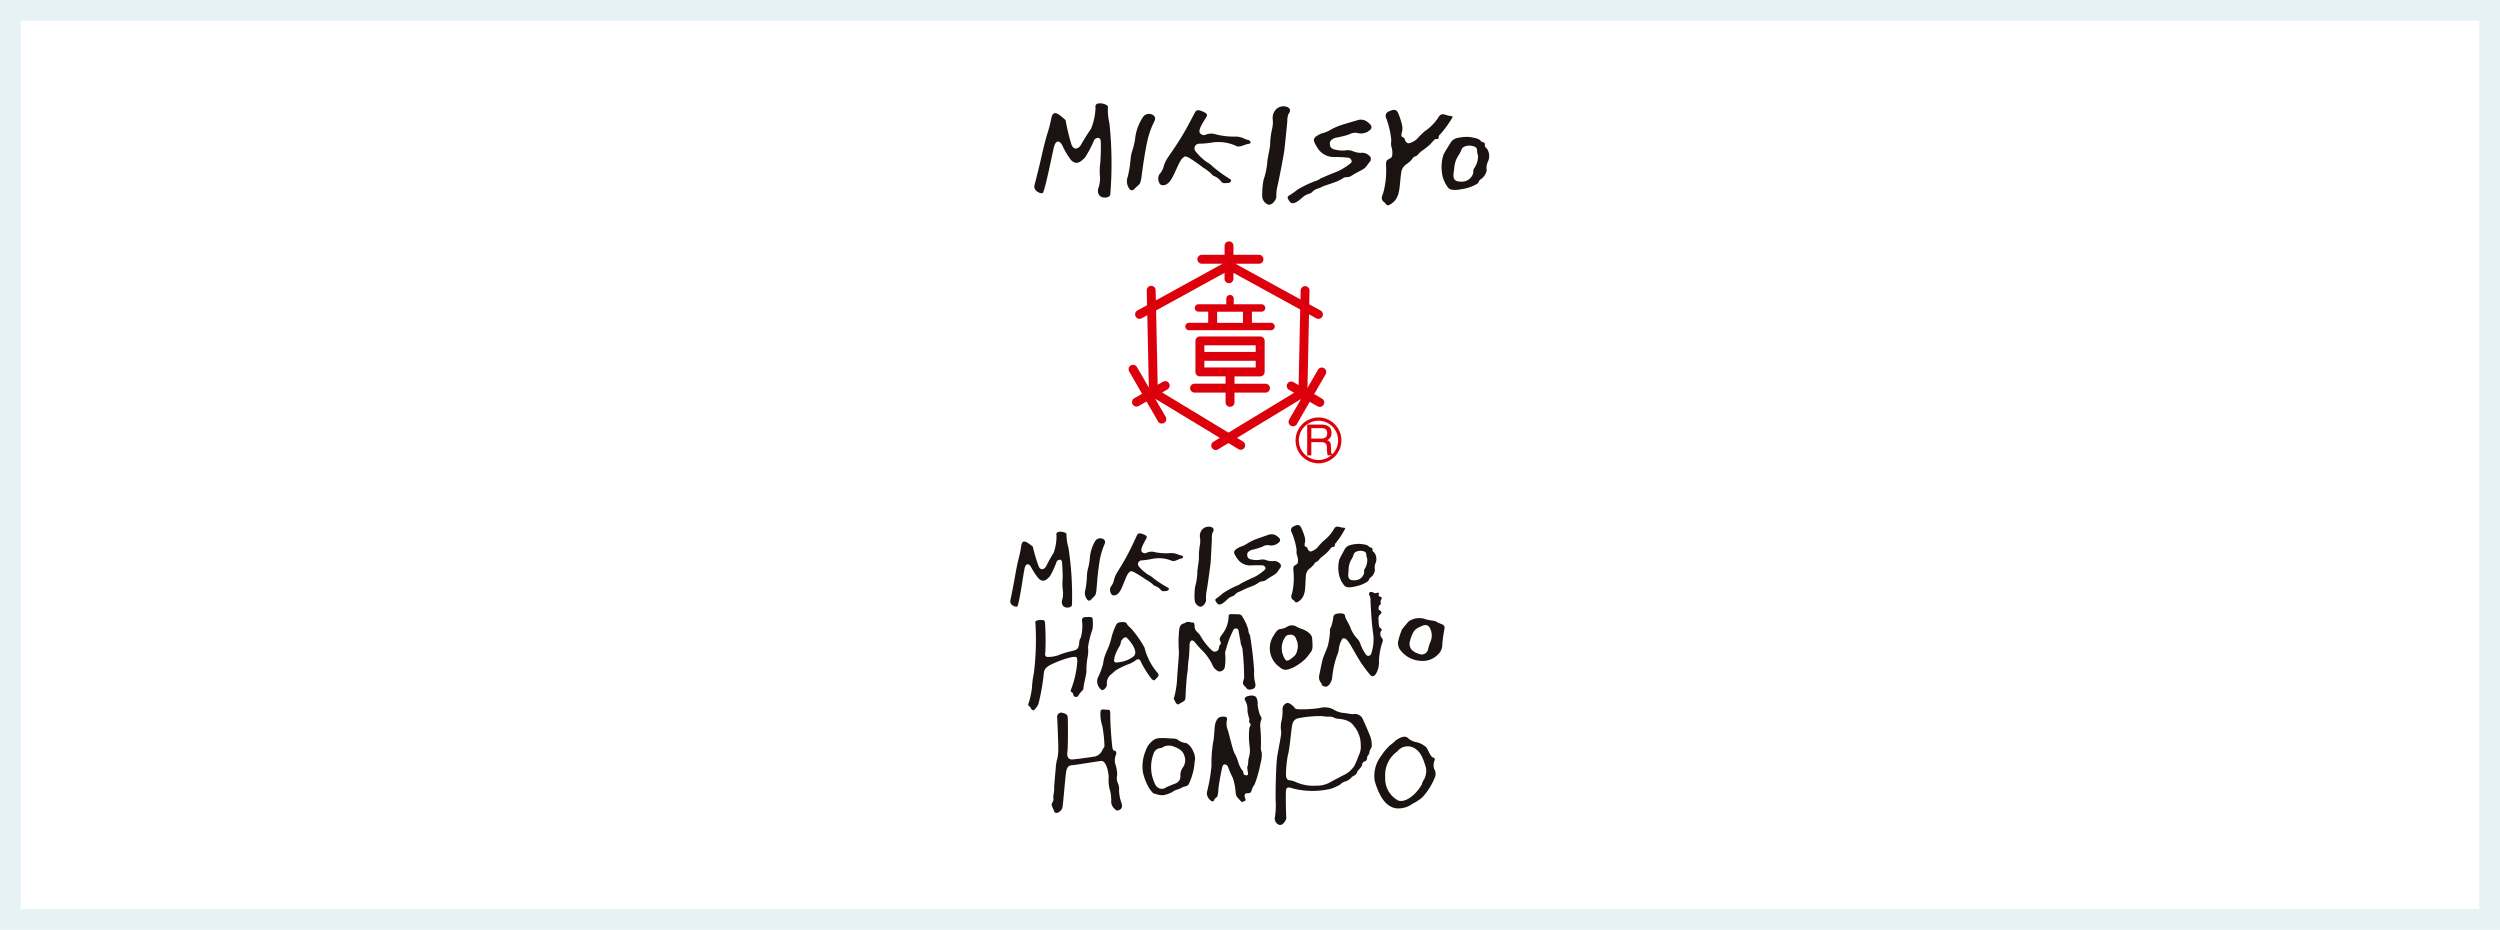 <svg xmlns="http://www.w3.org/2000/svg" xmlns:xlink="http://www.w3.org/1999/xlink" width="242" height="90" viewBox="0 0 242 90">
  <defs>
    <clipPath id="clip-path">
      <rect id="Rectangle_36" data-name="Rectangle 36" width="46.359" height="69.856" fill="none"/>
    </clipPath>
  </defs>
  <g id="Group_123" data-name="Group 123" transform="translate(-898 -7990)">
    <g id="bg_white" transform="translate(898 7990)" fill="#fff" stroke="#e7f2f5" stroke-width="2">
      <rect width="242" height="90" stroke="none"/>
      <rect x="1" y="1" width="240" height="88" fill="none"/>
    </g>
    <g id="Group_49" data-name="Group 49" transform="translate(995.798 8000)">
      <g id="Group_48" data-name="Group 48" clip-path="url(#clip-path)">
        <path id="Path_877" data-name="Path 877" d="M138.019,146.45a.359.359,0,0,0-.356.361v.537h-2.692a.359.359,0,0,0,0,.718h.939v1.079h-1.857a.358.358,0,1,0,0,.716h7.941a.358.358,0,0,0,0-.716h-1.853v-1.079h.935a.359.359,0,0,0,0-.718h-2.694v-.537a.36.36,0,0,0-.362-.361m1.256,2.7h-2.5v-1.079h2.5Z" transform="translate(-116.754 -127.897)" fill="#dc000c"/>
        <path id="Path_878" data-name="Path 878" d="M144.68,182.74h-3v-.71h2.487a.429.429,0,0,0,.431-.427v-3.011a.429.429,0,0,0-.431-.427H138.33a.428.428,0,0,0-.431.427V181.6a.428.428,0,0,0,.431.427h2.486v.71h-3a.435.435,0,0,0-.432.431.43.43,0,0,0,.432.43h3v.965a.432.432,0,0,0,.863,0V183.6h3a.426.426,0,0,0,.432-.43.431.431,0,0,0-.432-.431m-5.917-3.716h4.971v.642h-4.971Zm0,1.5h4.971v.641h-4.971Z" transform="translate(-119.978 -155.595)" fill="#dc000c"/>
        <path id="Path_879" data-name="Path 879" d="M109.326,117.762a.424.424,0,0,0-.588.154l-1.019,1.762.151-7.13.708.389a.43.43,0,1,0,.414-.754l-1.1-.606.029-1.317a.434.434,0,0,0-.421-.44.439.439,0,0,0-.442.428l-.013.863-6.3-3.459h2.3a.433.433,0,0,0,0-.865h-2.489v-.868a.429.429,0,1,0-.859,0v.868h-2.22a.433.433,0,0,0,0,.865H99.5L93.044,111.2l-.02-.989a.428.428,0,0,0-.439-.421.435.435,0,0,0-.423.439l.031,1.439-.943.515a.431.431,0,0,0,.417.754l.549-.3.149,7.007-1.152-1.994a.431.431,0,0,0-.745.435l1.241,2.155-.752.432a.428.428,0,0,0-.158.59.435.435,0,0,0,.588.159l.752-.437,1.113,1.924a.431.431,0,0,0,.746-.432l-1.019-1.759,6.258,3.791-.635.384a.432.432,0,0,0,.449.737l1.02-.618.964.585a.43.43,0,0,0,.447-.735l-.583-.354,6.2-3.759-1.149,1.991a.432.432,0,0,0,.749.432l1.24-2.153.757.433a.434.434,0,0,0,.588-.154.425.425,0,0,0-.161-.59l-.752-.436,1.109-1.923a.428.428,0,0,0-.155-.587m-2.461,1.637-.5-.287a.425.425,0,0,0-.588.155.436.436,0,0,0,.158.592l.495.286L100.072,124l-6.42-3.888.5-.287a.43.43,0,1,0-.43-.744l-.5.285-.155-7.194,6.628-3.64v.574a.429.429,0,0,0,.859,0v-.574l6.465,3.549Z" transform="translate(-78.956 -92.122)" fill="#dc000c"/>
        <path id="Path_880" data-name="Path 880" d="M227.259,245.862h1c.2,0,.533.04.533.5,0,.44-.313.515-.605.515h-.932Zm0,1.357h.973c.481,0,.53.286.53.53a3.623,3.623,0,0,0,.072.747h.492v-.07c-.126-.068-.143-.13-.15-.295l-.026-.54c-.013-.414-.185-.489-.355-.56a.73.73,0,0,0,.414-.713c0-.631-.49-.8-.978-.8h-1.374V248.5h.4Z" transform="translate(-198.119 -214.418)" fill="#dc000c"/>
        <path id="Path_881" data-name="Path 881" d="M217.975,242.272a2.219,2.219,0,1,0,2.22-2.216,2.223,2.223,0,0,0-2.22,2.216m.318,0a1.9,1.9,0,1,1,1.9,1.9,1.9,1.9,0,0,1-1.9-1.9" transform="translate(-190.362 -209.645)" fill="#dc000c"/>
        <path id="Path_882" data-name="Path 882" d="M.316,332.479c.157-.863.313-1.851.523-2.625a10.654,10.654,0,0,0,.222-1.132c.116-.727.6-.3,1.118.1a15.3,15.3,0,0,0,.529,1.806c.179.546.575.449.78.054a14.266,14.266,0,0,1,.712-1.275,4.777,4.777,0,0,0,.272-1.665c-.167-.589.972-.344.968-.133a4.49,4.49,0,0,0,.186,1.305,30.419,30.419,0,0,1,.343,5.544c-.017.279-.626.373-.854.105a.619.619,0,0,1-.086-.611,2.349,2.349,0,0,0,.066-.845,4.648,4.648,0,0,1-.033-1.1c.028-.276-.016-1.095-.051-1.648-.024-.394-.387-.29-.516-.109a8.526,8.526,0,0,1-.649,1.419c-.315.347-.642.68-1.1.241a5.982,5.982,0,0,1-.728-1.1c-.239-.409-.52-.369-.629.088s-.5,3.32-.7,3.7c-.069.13-.756-.078-.688-.535.024-.162.174-.834.311-1.584" transform="translate(0 -285.907)" fill="#1a1311"/>
        <path id="Path_883" data-name="Path 883" d="M57.959,332.64a.575.575,0,0,1,.741-.24c.38.169.188.5.1.7a6.741,6.741,0,0,0-.376,1.3c-.19,1.08-.287,2.436-.309,2.669s-.027.688-.193.856-.313.318-.379.391-.255.14-.392-.1a.99.99,0,0,1-.126-.887,8.84,8.84,0,0,0,.146-1.328,3.177,3.177,0,0,1,.126-.8,5.491,5.491,0,0,0,.163-1.047,3.9,3.9,0,0,1,.5-1.523" transform="translate(-49.755 -290.243)" fill="#1a1311"/>
        <path id="Path_884" data-name="Path 884" d="M77.743,330.909c.5-.9.929-1.9,1.06-2.155.1-.194.36-.131.595-.037.2.082.4.171.3.368-.172.343-.6,1-.482,1.277a.369.369,0,0,0,.449.164,1.106,1.106,0,0,1,.82-.085,5.626,5.626,0,0,0,1.5.1,1.584,1.584,0,0,1,.726.113,1.363,1.363,0,0,0,.341.1c.123.008.331.241.035.3s-.646.322-.916.233a3.313,3.313,0,0,0-2.013-.173,7.717,7.717,0,0,1-.958.129.363.363,0,0,0-.226.612,4.3,4.3,0,0,0,.91.788,1.918,1.918,0,0,1,.495.337,11.29,11.29,0,0,0,1.354.882c.271.125.074.328-.137.343s-.382.076-.516-.109a1.3,1.3,0,0,0-.569-.386c-.143-.044-.184-.148-.276-.213a3.361,3.361,0,0,0-.6-.4,12.425,12.425,0,0,0-1.207-.752c-.272-.067-.247-.115-.466.117-.264.28-.578,1.44-.887,1.846s-.593.335-.72.274a.734.734,0,0,1-.136-.765,1.539,1.539,0,0,0,.328-.67,2.382,2.382,0,0,1,.322-.756c.043-.085.44-.694.874-1.477" transform="translate(-66.513 -286.996)" fill="#1a1311"/>
        <path id="Path_885" data-name="Path 885" d="M141.448,323.781a.838.838,0,0,1,.928-.321c.26.09.308.293.139.535a1.419,1.419,0,0,0-.071.567c0,.228-.1,2.06-.119,2.324s-.309,2.372-.391,2.764a3.315,3.315,0,0,0-.05.9c.011.175-.32.774-.683.587a.728.728,0,0,1-.427-.659,6.114,6.114,0,0,1,.047-1.232,5.874,5.874,0,0,0,.216-1.314c-.02-.314.17-1.221.153-1.483a6.3,6.3,0,0,1,.084-1.183,2.222,2.222,0,0,0,.025-.756.961.961,0,0,1,.147-.728" transform="translate(-122.933 -282.445)" fill="#1a1311"/>
        <path id="Path_886" data-name="Path 886" d="M161.988,329.291a.814.814,0,0,1,.661.17c.165.113.477.355.161.622a1.062,1.062,0,0,1-.95.252.893.893,0,0,0-.622.144,7.051,7.051,0,0,1-.913.285c-.262.035-.583.229-.567.49s.1.434.5.48a2.129,2.129,0,0,0,.765.005,1.047,1.047,0,0,1,.515.02,1.686,1.686,0,0,0,.678.117.755.755,0,0,1,.643.171.332.332,0,0,1,.068.522c-.311.439-.27.478-.741.744-.323.183-.543.354-.713.453s-.421.026-.569.176a3.475,3.475,0,0,1-.8.409,9.038,9.038,0,0,0-.838.359c-.168.116-.482.153-.677.393s-.38.11-.777.5-.743.617-.951.366-.261-.378-.058-.5a5.384,5.384,0,0,0,.6-.478,9.018,9.018,0,0,1,1.342-.731,1.247,1.247,0,0,0,.407-.219c.136-.079.954-.481,1.262-.606a4.66,4.66,0,0,0,1.073-.746c.132-.15-.063-.386-.222-.4a10.467,10.467,0,0,0-1.092,0,1.5,1.5,0,0,1-1.341-.607c-.346-.512-.442-.674-.215-.9a1.949,1.949,0,0,1,.475-.292,2.38,2.38,0,0,0,.681-.323,4.912,4.912,0,0,1,.853-.422c.36-.128,1.184-.425,1.357-.47" transform="translate(-136.829 -287.559)" fill="#1a1311"/>
        <path id="Path_887" data-name="Path 887" d="M214.587,322.981a.383.383,0,0,1,.163-.576c.28-.148.525-.231.7.023a5.172,5.172,0,0,1,.374.937,1.182,1.182,0,0,1,.016.685c-.026.2-.01.264.072.3s.19.081.21.2.205.343.384.252a1.5,1.5,0,0,0,.571-.365,5.986,5.986,0,0,1,.554-.614,3.9,3.9,0,0,0,1.022-1.143c.193-.386.445-.252.713-.19.218.051.5,0,.355.19a7.822,7.822,0,0,1-.855,1.3.335.335,0,0,0-.113.311c0,.065-.112.086-.218.092s-.25.226-.4.406a6.059,6.059,0,0,1-.7.61c-.176.144-.242.333-.422.409a.409.409,0,0,0-.25.225,2.007,2.007,0,0,1-.422.422.94.94,0,0,0-.388.749c-.1,1.034.056,1.876-.628,2.4-.414.315-.379.049-.584-.081s-.268-.3-.11-.7a6.729,6.729,0,0,0,.121-2.09c-.056-.47.048-.5.174-.59s.284-.1.262-.437a1.372,1.372,0,0,0-.1-.532,1.2,1.2,0,0,1-.03-.486,6.621,6.621,0,0,0-.475-1.7" transform="translate(-187.342 -281.44)" fill="#1a1311"/>
        <path id="Path_888" data-name="Path 888" d="M252.105,337.572c.113-.343.708-.408,1.023-.274.216.091.2.277.209.4a.874.874,0,0,0,.083.284,1.656,1.656,0,0,1-.205.935c-.158.207-.083.359-.1.467a.926.926,0,0,1-.918.7c-.825.051-.586-.587-.58-1.085a1.972,1.972,0,0,1,.271-.937,1.84,1.84,0,0,0,.22-.488m-1.391.494a3.15,3.15,0,0,0-.068,1.242,2.4,2.4,0,0,0,.568,1.3c.153.189.516.2,1.057.066a3.25,3.25,0,0,0,1.221-.5c.1-.105.126-.321.267-.373a1.114,1.114,0,0,0,.4-.7,1.206,1.206,0,0,1,.052-.662,1.031,1.031,0,0,0-.1-1.02c-.072-.088-.19-.093-.192-.331s-.164-.095-.346-.281-.486-.194-.859-.249a3.061,3.061,0,0,0-.9.109.835.835,0,0,0-.6.456c-.035.069-.332.589-.495.94" transform="translate(-218.868 -293.913)" fill="#1a1311"/>
        <path id="Path_889" data-name="Path 889" d="M14.366,393.121c-.036-.154.036-.266.456-.292s.466.063.482.326a26.179,26.179,0,0,1,.028,2.791c-.082.374.068.455.226.46a3.079,3.079,0,0,0,1.03-.169,7.75,7.75,0,0,1,1.188-.378c.3-.071.7-.109.785-.5s.019-.554.189-.788a4.172,4.172,0,0,0,.136-1.642c-.045-.3.143-.395.432-.387.164,0,.592-.074.592.192a4.034,4.034,0,0,1-.01.983,9.42,9.42,0,0,0-.437,1.73,3.272,3.272,0,0,1-.044.986,7.2,7.2,0,0,0-.11,1.341c.015.245-.283,1.387-.287,1.616s-.14.29-.222.382a4.228,4.228,0,0,0-.308.424c-.08.129-.414.1-.444-.1s-.066-.206-.158-.271-.146-.1-.055-.313a9.482,9.482,0,0,0,.59-2.671c-.011-.5-.1-.468-.518-.424a9.345,9.345,0,0,0-2.249.842c-.182.17-.426.219-.478.767a20.117,20.117,0,0,1-.521,2.931,1.77,1.77,0,0,1-.4.568c-.1.113-.264-.018-.325-.154a.6.6,0,0,0-.208-.234c-.056-.049-.077-.119,0-.3a7.555,7.555,0,0,0,.312-1.476,8.7,8.7,0,0,1,.179-1.364,26.276,26.276,0,0,0,.153-4.886" transform="translate(-11.94 -342.812)" fill="#1a1311"/>
        <path id="Path_890" data-name="Path 890" d="M67.928,399.766a4.737,4.737,0,0,1,.5-1.066,1.086,1.086,0,0,0,.115-.411c.03-.09.348-.619.612-.336.648.694.976,1.382.652,1.733a2.839,2.839,0,0,1-1.56.607c-.484.091-.367-.257-.313-.526m-.786-.5a3.8,3.8,0,0,0-.331,1.181,7.513,7.513,0,0,1-.529,1.386,1.017,1.017,0,0,0,.369,1.117c.2.146.56-.314.53-.506a1.11,1.11,0,0,1,.263-.858c.116-.1.4-.342.549-.491a7.655,7.655,0,0,1,1.278-.624,2.644,2.644,0,0,0,.747-.414.263.263,0,0,1,.431.148,9.584,9.584,0,0,0,1.071,1.707c.247.19.218.165.5-.12.148-.148.271-.305-.018-.578a5.87,5.87,0,0,1-1.181-2.351,10.514,10.514,0,0,0-1.329-1.884,1.417,1.417,0,0,1-.4-.449c-.056-.114-.292-.174-.657-.116a.479.479,0,0,0-.384.3,6.171,6.171,0,0,0-.421,1.149,6.212,6.212,0,0,1-.493,1.4" transform="translate(-57.836 -346.179)" fill="#1a1311"/>
        <path id="Path_891" data-name="Path 891" d="M126.515,393.223c-.013-.228.152-.676.513-.242a10.658,10.658,0,0,0,.828.913,5.107,5.107,0,0,1,.87,1.282,1.117,1.117,0,0,0,.619.628.528.528,0,0,0,.571-.4,5.49,5.49,0,0,0,.045-1.267c-.066-.207.135-.575.147-.746a9.35,9.35,0,0,1,.622-1.567.273.273,0,0,1,.532.092c.059.4.181.936.192,1.112s.167.427.179.637a24.857,24.857,0,0,1,.157,2.8c-.087.3-.215.5.045.751s.234.373.566.335.585-.178.45-.678a3.272,3.272,0,0,1-.087-1.1,33.693,33.693,0,0,0-.411-3.5.872.872,0,0,1-.153-.5,5.019,5.019,0,0,0-.647-1.382c-.169-.164-.376-.118-.711-.131s-.547-.037-.552.175a2.911,2.911,0,0,1-.643,1.795c-.24.366-.274.4-.151.677s-.068.321-.1.394-.034.3-.1.392a.4.4,0,0,1-.59.1,5.768,5.768,0,0,1-1.143-1.437c-.18-.358-.552-.406-.567-.932s-.193-.286-.375-.38a.585.585,0,0,0-.541.051c-.1.076-.487.064-.561.578a10.556,10.556,0,0,0-.038,2.214c.015.317-.174,2.312-.175,2.575a9.017,9.017,0,0,1-.26,1.754c-.122.288-.037.247.065.489s.268.351.4.238.238-.12.406-.237.2-.188.208-.609.079-1.287.1-1.587.1-.708.117-.938a8.485,8.485,0,0,1,.08-.97c.057-.214.09-1.375.09-1.375" transform="translate(-109.157 -340.805)" fill="#1a1311"/>
        <path id="Path_892" data-name="Path 892" d="M199.73,400.218c.138-.236.182-.45.585-.457a.514.514,0,0,1,.6.4,1.494,1.494,0,0,1,.105,1.136,1.031,1.031,0,0,1-.249.506c-.367.3-.7.609-.872.389a1.921,1.921,0,0,1-.175-1.974m-.453,2.626c.524.5.878.28,1.444.051a5.145,5.145,0,0,0,1.108-.805,5.76,5.76,0,0,0,.537-.683c.213-.242.146-.765.114-1.289s-.735-.814-.915-.892a3.167,3.167,0,0,1-.668-.292.859.859,0,0,0-.873.072,1.67,1.67,0,0,1-.638.2c-.209.012-.435.275-.6.582a2.218,2.218,0,0,0,.487,3.059" transform="translate(-173.255 -348.314)" fill="#1a1311"/>
        <path id="Path_893" data-name="Path 893" d="M237.177,375.839c.015-.2.046-.388.572-.422.368-.023.564.053.579.279s.437.816.548,1.2a3.344,3.344,0,0,0,.584.929,1.235,1.235,0,0,1,.351.576,4.552,4.552,0,0,0,.518.985.288.288,0,0,0,.522-.066,4.316,4.316,0,0,0,.17-2.083c-.153-1.062-.225-2.794-.24-3.023a.983.983,0,0,0-.086-.521c-.181-.285.1-.445.35-.3.2.11.216.074.371.03s.23.038.167.148a.168.168,0,0,0,.155.235c.1-.006.184.13.087.257a.4.4,0,0,0-.048.355c.024.086-.059.18-.126.219s-.151.413-.025.458.331.226.129.379a.566.566,0,0,0-.194.557c.013.209.01.719.137.78s.241.214.108.328-.054.531.02.6a.369.369,0,0,1,.1.486,6.6,6.6,0,0,0-.326,1.829,2.13,2.13,0,0,1-.293,1.212c-.176.274-.4.323-.613.037-.084-.114-.429-.514-.8-1.073-.56-.838-1.086-1.935-1.384-2.233-.251-.248-.454-.235-.558.07a2.359,2.359,0,0,0-.221.681,2.206,2.206,0,0,1-.2.768,9.134,9.134,0,0,0-.342,1.284c-.081.412-.119.917-.148,1.011-.108.343-.351.807-.73.678-.306-.105-.24-.2-.264-.282a.885.885,0,0,1-.24-.742c.1-.444.255-1.278.356-1.636s.522-1.21.539-1.491a6.631,6.631,0,0,0,.157-1.151c-.053-.278.129-.464.154-.607a5.066,5.066,0,0,0,.166-.73" transform="translate(-205.916 -326.04)" fill="#1a1311"/>
        <path id="Path_894" data-name="Path 894" d="M298.342,394.291c.206-.083.576-.336.882.052a1.531,1.531,0,0,1,.089,1.433,4.053,4.053,0,0,0-.22.7.628.628,0,0,1-.814.471c-.59-.173-1.156-.525-.925-1.328.274-.953.531-1.14.989-1.326m-1.137-.51c-.087.112-.443.5-.637.778a6.624,6.624,0,0,0-.354,1.075,1.077,1.077,0,0,0,.235.969,2.608,2.608,0,0,0,1.905.989,2.049,2.049,0,0,0,1.7-.615,1.266,1.266,0,0,0,.414-.957,10.793,10.793,0,0,1,.18-1.344c.021-.249.182-.487-.322-.666s-.3-.242-.933-.329a3.373,3.373,0,0,1-.606-.137,1.81,1.81,0,0,0-1.582.238" transform="translate(-258.653 -343.627)" fill="#1a1311"/>
        <path id="Path_895" data-name="Path 895" d="M32.16,463.945a.4.4,0,0,1,.455-.459c.24.066.526.11.561.413.038.332.038,2.9-.023,3.32s0,.825.488.794,1.934-.241,2.211-.294a1.045,1.045,0,0,0,.667-.585c.107-.252.247-.261.212-.541a12.635,12.635,0,0,0-.2-1.813,3.594,3.594,0,0,1-.176-1.43c.038-.23.3-.175.5-.153s.451-.08.439.29a31.565,31.565,0,0,0,.21,3.392c.109.361.123.274.229.285s.187.2.127.361a1.476,1.476,0,0,0-.085.9,3.352,3.352,0,0,1,.193,1.13,1.113,1.113,0,0,0,.064.75,1.268,1.268,0,0,1,.114.695,4.187,4.187,0,0,0,.191,1.1c.1.256.2.6-.11.778s-.4.026-.533-.107a.9.9,0,0,1-.306-.684,3.63,3.63,0,0,0-.141-1.167,3.412,3.412,0,0,1-.106-1.118c.018-.281-.158-1.711-.75-1.639s-2.417.38-2.7.4-.541.049-.65.567-.3,3.336-.391,3.606-.623.706-.791.277-.318-.612-.173-.815a.619.619,0,0,0,.091-.515c-.012-.192.108-.534.091-.815s.127-1.621.153-2.045a4.278,4.278,0,0,1,.169-.958,4.756,4.756,0,0,0,.075-1.06c0-.648-.106-2.855-.106-2.855" transform="translate(-27.622 -404.5)" fill="#1a1311"/>
        <path id="Path_896" data-name="Path 896" d="M101.99,486.515a.82.82,0,0,1,.462-.486c.19-.047.384-.041.464-.151a1.264,1.264,0,0,1,.927-.074c.27.106.95.308,1.108.878a1.212,1.212,0,0,1-.1,1.148,1.254,1.254,0,0,0-.263.86.723.723,0,0,1-.448.712c-.3.115-.651.251-.908.374a.7.7,0,0,1-1.069-.25,3.7,3.7,0,0,1-.169-3.01m2.4-1.291c-.171-.123-.255-.159-.677-.168s-1.378-.144-1.712.141a2.015,2.015,0,0,0-.793,1.085,3.9,3.9,0,0,0-.264,1.964,4.863,4.863,0,0,0,.687,1.732c.342.436.323.4.536.439a1.951,1.951,0,0,0,.728.132,2.621,2.621,0,0,0,1.028-.388c.168-.125.653-.233.787-.34.167-.134.556-.1.682-.341a6.365,6.365,0,0,0,.526-1.7,6.658,6.658,0,0,1,.094-.76c-.049-.807-.635-1.515-.919-1.524a1.491,1.491,0,0,1-.7-.272" transform="translate(-88.123 -423.573)" fill="#1a1311"/>
        <path id="Path_897" data-name="Path 897" d="M150.246,461.826a15.966,15.966,0,0,0,.426-2.485,12.435,12.435,0,0,1,.17-2.346c.1-.359.1-1.483.221-1.823s.262-.579.665-.6.516.09.428.377a1.648,1.648,0,0,0,.093.924c.084.223.489,1.936.627,2.189a4.366,4.366,0,0,1,.347.788,2.823,2.823,0,0,0,.367.838.572.572,0,0,1,.185.409c.008.157.454.251.439.008s-.124-.591-.047-.754.052-.582.11-.778a2.407,2.407,0,0,0,.092-1.076,7.366,7.366,0,0,1-.027-1.843c.075-.2.191-.309.042-.458s-.031-.209-.041-.366a5.877,5.877,0,0,1-.188-.778,1.793,1.793,0,0,0-.183-.973c-.171-.218-.079-.434.266-.508s.611-.056.763.127a1.206,1.206,0,0,1,.134.73,5,5,0,0,0,.172.8c.05.244.273.44.2.6a1.664,1.664,0,0,0-.1.867,15.029,15.029,0,0,1,.045,1.875,1.15,1.15,0,0,0,.082.47,2.616,2.616,0,0,1-.1.988,12.089,12.089,0,0,1-.589,2.11,1.763,1.763,0,0,0-.3.615c-.059.161-.126.236-.39.234s-.307.143-.258.369.161.305-.029.387-.253.156-.424-.062-.408-.343-.433-.746a5.792,5.792,0,0,0-.263-1.405,9.748,9.748,0,0,1-.47-1.078c-.03-.191-.45-.463-.562,0s-.347,1.761-.378,2.113a2.525,2.525,0,0,1-.1.726c-.063.13-.254.177-.3.334-.057.216-.234.191-.422-.008a.867.867,0,0,1-.277-.789" transform="translate(-131.198 -395.201)" fill="#1a1311"/>
        <path id="Path_898" data-name="Path 898" d="M202.831,458.807a.6.6,0,0,1,.454-.607c.243-.033.636.347.694.431s.063.172.468.181a12.331,12.331,0,0,0,1.977-.121,1.862,1.862,0,0,1,1.269.1,2.391,2.391,0,0,0,.935.364c.318.015.8.125,1.027.13a.826.826,0,0,1,.943.468c.262.563.694,1.572.76,1.779.091.285.2.9,0,1.123a.639.639,0,0,0-.119.376c-.025.16-.21.277-.218.434s-.016.318-.221.383a.393.393,0,0,0-.277.369c.011.168-.433.492-.483.715-.054.249-.4.339-.5.434a1.348,1.348,0,0,1-.588.422,1.011,1.011,0,0,0-.542.315,5.045,5.045,0,0,1-.906.407,7.765,7.765,0,0,1-3.565-.007c-.465-.149-.714-.2-.764.119s-.01,2.4.022,2.632-.268.772-.638.758a.643.643,0,0,1-.468-.742,7.217,7.217,0,0,0,.076-1.619c-.024-.386.02-3.374.144-4.206s.414-2.1.392-2.464a2.672,2.672,0,0,1,.01-.967,4.033,4.033,0,0,0,.119-1.2m.533,4.357a10.641,10.641,0,0,0-.2,1.908c-.014.353.1.574.318.6a2.077,2.077,0,0,1,.661.188,4.035,4.035,0,0,0,1.883.339,2.643,2.643,0,0,0,1.351-.293c.186-.118.868-.458,1.258-.675a2.58,2.58,0,0,0,1.136-.93,8.465,8.465,0,0,0,.429-1.011,1.871,1.871,0,0,0,.2-1.048,2.8,2.8,0,0,0-.675-1.837c-.445-.674-1.446-.665-1.659-.7s-.345-.189-.643-.189a2.755,2.755,0,0,1-.777-.057,11.836,11.836,0,0,0-2.165.188c-.662.094-.694.574-.752.889-.04.214-.23,2.244-.364,2.639" transform="translate(-176.481 -400.153)" fill="#1a1311"/>
        <path id="Path_899" data-name="Path 899" d="M280.148,485.424a1.283,1.283,0,0,1,1.794-.236c.3.246.609.471.992,1.835a1.778,1.778,0,0,1-.194,1.118,1.353,1.353,0,0,0-.215.487,4.811,4.811,0,0,1-.716.923c-.166.151-.879.827-1.559.624a2.392,2.392,0,0,1-1.264-2.257,2.8,2.8,0,0,1,1.163-2.495m-.654-.643a5.506,5.506,0,0,0-.916,1.091,3.141,3.141,0,0,0-.605,2.426c.49,1.671,1.17,2.5,2.077,2.628a2.289,2.289,0,0,0,1.587-.45,4.555,4.555,0,0,0,.912-.584,6.137,6.137,0,0,0,1.216-1.9.92.92,0,0,0-.055-.911,1.149,1.149,0,0,1,.041-.757c.074-.215.017-.281-.161-.323s-.483-.743-.6-.946a2.142,2.142,0,0,0-.928-.522,1.63,1.63,0,0,1-.887-.419c-.337-.33-1.011.116-1.178.248a3.193,3.193,0,0,1-.5.42" transform="translate(-242.694 -422.68)" fill="#1a1311"/>
        <path id="Path_900" data-name="Path 900" d="M18.858,6.019c.248-1.058.5-2.269.811-3.212a13.513,13.513,0,0,0,.346-1.385c.189-.892.76-.335,1.374.2a19.2,19.2,0,0,0,.54,2.265c.187.687.683.59.962.114a17.986,17.986,0,0,1,.958-1.529,5.871,5.871,0,0,0,.441-2.04c-.169-.737,1.223-.363,1.2-.1a5.555,5.555,0,0,0,.148,1.624,37.549,37.549,0,0,1,.078,6.872c-.039.343-.8.421-1.061.077a.768.768,0,0,1-.067-.76,2.907,2.907,0,0,0,.134-1.04,5.777,5.777,0,0,1,.029-1.366A19.968,19.968,0,0,0,24.794,3.7c-.005-.49-.461-.384-.63-.167a10.711,10.711,0,0,1-.892,1.713c-.41.409-.836.8-1.369.229a7.366,7.366,0,0,1-.829-1.4c-.271-.521-.619-.49-.784.069s-.826,4.071-1.1,4.523c-.093.154-.93-.144-.817-.706.041-.2.268-1.019.483-1.936" transform="translate(-16.039 0)" fill="#1a1311"/>
        <path id="Path_901" data-name="Path 901" d="M90.665,8.382a.71.71,0,0,1,.928-.25c.458.234.2.626.076.868a8.413,8.413,0,0,0-.546,1.588c-.3,1.323-.507,2.991-.548,3.279s-.078.848-.292,1.044-.408.374-.493.46-.323.156-.479-.146a1.223,1.223,0,0,1-.1-1.1,10.872,10.872,0,0,0,.263-1.629,3.926,3.926,0,0,1,.206-.979,6.737,6.737,0,0,0,.267-1.282,4.793,4.793,0,0,1,.717-1.851" transform="translate(-77.838 -7.029)" fill="#1a1311"/>
        <path id="Path_902" data-name="Path 902" d="M115.182,8.074c.668-1.076,1.266-2.293,1.445-2.6.136-.233.453-.139.737-.009.249.115.487.235.353.474-.234.414-.811,1.2-.677,1.546a.458.458,0,0,0,.546.233,1.361,1.361,0,0,1,1.018-.054,6.922,6.922,0,0,0,1.845.217,1.977,1.977,0,0,1,.89.186,1.6,1.6,0,0,0,.414.146c.151.021.393.322.025.37s-.819.355-1.146.229a4.1,4.1,0,0,0-2.475-.341,9.675,9.675,0,0,1-1.192.1.448.448,0,0,0-.317.741,5.216,5.216,0,0,0,1.074,1.028,2.412,2.412,0,0,1,.59.449,14.028,14.028,0,0,0,1.618,1.174c.327.169.07.411-.191.413s-.476.071-.63-.166a1.621,1.621,0,0,0-.678-.512c-.174-.063-.219-.193-.328-.279a4.3,4.3,0,0,0-.721-.534,15.972,15.972,0,0,0-1.443-1c-.333-.1-.3-.16-.584.115-.343.329-.8,1.744-1.211,2.226s-.755.377-.907.292a.9.9,0,0,1-.119-.953,1.907,1.907,0,0,0,.446-.808,2.982,2.982,0,0,1,.445-.915c.059-.1.587-.827,1.172-1.769" transform="translate(-98.712 -4.659)" fill="#1a1311"/>
        <path id="Path_903" data-name="Path 903" d="M193.711,2.589a1.038,1.038,0,0,1,1.167-.338c.314.129.362.382.138.67a1.717,1.717,0,0,0-.122.7c-.019.281-.252,2.539-.292,2.865s-.53,2.911-.655,3.389a4.045,4.045,0,0,0-.118,1.108c0,.216-.444.936-.881.681a.9.9,0,0,1-.486-.84,7.663,7.663,0,0,1,.135-1.519,7.317,7.317,0,0,0,.35-1.608c0-.391.286-1.5.283-1.825a7.531,7.531,0,0,1,.179-1.455,2.773,2.773,0,0,0,.076-.934,1.191,1.191,0,0,1,.229-.891" transform="translate(-168.079 -1.902)" fill="#1a1311"/>
        <path id="Path_904" data-name="Path 904" d="M218.96,12.445a1.014,1.014,0,0,1,.8.252c.2.148.569.469.161.778a1.314,1.314,0,0,1-1.19.252,1.11,1.11,0,0,0-.779.14,9.269,9.269,0,0,1-1.146.294c-.325.026-.734.247-.73.574s.092.539.592.621a2.647,2.647,0,0,0,.944.054,1.274,1.274,0,0,1,.634.057,2.071,2.071,0,0,0,.831.186.936.936,0,0,1,.783.252.411.411,0,0,1,.052.649c-.41.525-.363.573-.961.872-.411.206-.694.4-.91.515s-.521,0-.714.182a4.264,4.264,0,0,1-1.014.457c-.32.131-.842.259-1.057.391s-.606.158-.862.443-.476.114-.991.575-.956.715-1.2.394-.3-.485-.04-.618a6.8,6.8,0,0,0,.775-.552,11.5,11.5,0,0,1,1.7-.822,1.468,1.468,0,0,0,.517-.244c.173-.089,1.208-.534,1.6-.669a5.734,5.734,0,0,0,1.372-.856c.173-.176-.055-.48-.249-.5a12.039,12.039,0,0,0-1.35-.067,1.854,1.854,0,0,1-1.62-.833c-.4-.655-.5-.86-.208-1.124a2.332,2.332,0,0,1,.6-.333,2.909,2.909,0,0,0,.863-.356,6.068,6.068,0,0,1,1.079-.468c.453-.135,1.491-.451,1.707-.5" transform="translate(-185.144 -10.856)" fill="#1a1311"/>
        <path id="Path_905" data-name="Path 905" d="M284.319,5.867a.474.474,0,0,1,.235-.7c.356-.166.665-.251.863.071a6.34,6.34,0,0,1,.4,1.183,1.451,1.451,0,0,1-.022.845c-.047.245-.029.326.069.374s.228.111.247.257.233.437.459.336a1.835,1.835,0,0,0,.727-.416,7.591,7.591,0,0,1,.723-.722,4.8,4.8,0,0,0,1.335-1.349c.263-.464.566-.283.892-.189.266.076.618.025.426.254a9.426,9.426,0,0,1-1.137,1.558.415.415,0,0,0-.158.376c0,.082-.145.1-.275.1s-.323.265-.515.479a7.549,7.549,0,0,1-.9.709c-.226.166-.321.395-.548.478a.509.509,0,0,0-.323.263,2.474,2.474,0,0,1-.547.495,1.166,1.166,0,0,0-.526.9c-.185,1.273-.049,2.322-.926,2.922-.532.364-.471.037-.716-.139s-.314-.387-.092-.877a8.309,8.309,0,0,0,.28-2.572c-.039-.585.09-.619.252-.719s.356-.1.351-.524a1.757,1.757,0,0,0-.089-.666,1.479,1.479,0,0,1-.007-.6,8.223,8.223,0,0,0-.479-2.124" transform="translate(-247.914 -4.382)" fill="#1a1311"/>
        <path id="Path_906" data-name="Path 906" d="M331.565,26.776c.162-.417.9-.459,1.281-.275.262.126.232.354.234.5a1.1,1.1,0,0,0,.085.356,2.043,2.043,0,0,1-.312,1.142c-.209.248-.125.442-.156.572a1.144,1.144,0,0,1-1.177.811c-1.022.011-.688-.762-.65-1.375a2.456,2.456,0,0,1,.393-1.143,2.274,2.274,0,0,0,.3-.589m-1.75.524a3.888,3.888,0,0,0-.161,1.53,2.956,2.956,0,0,0,.619,1.635c.178.244.625.28,1.3.148a4.038,4.038,0,0,0,1.538-.538c.135-.123.177-.386.353-.443a1.387,1.387,0,0,0,.544-.835,1.469,1.469,0,0,1,.1-.815,1.275,1.275,0,0,0-.063-1.267c-.083-.114-.229-.128-.217-.421s-.2-.128-.411-.369-.588-.271-1.044-.363a3.956,3.956,0,0,0-1.121.079,1.033,1.033,0,0,0-.774.53c-.048.081-.447.7-.67,1.128" transform="translate(-287.89 -22.3)" fill="#1a1311"/>
      </g>
    </g>
  </g>
</svg>
